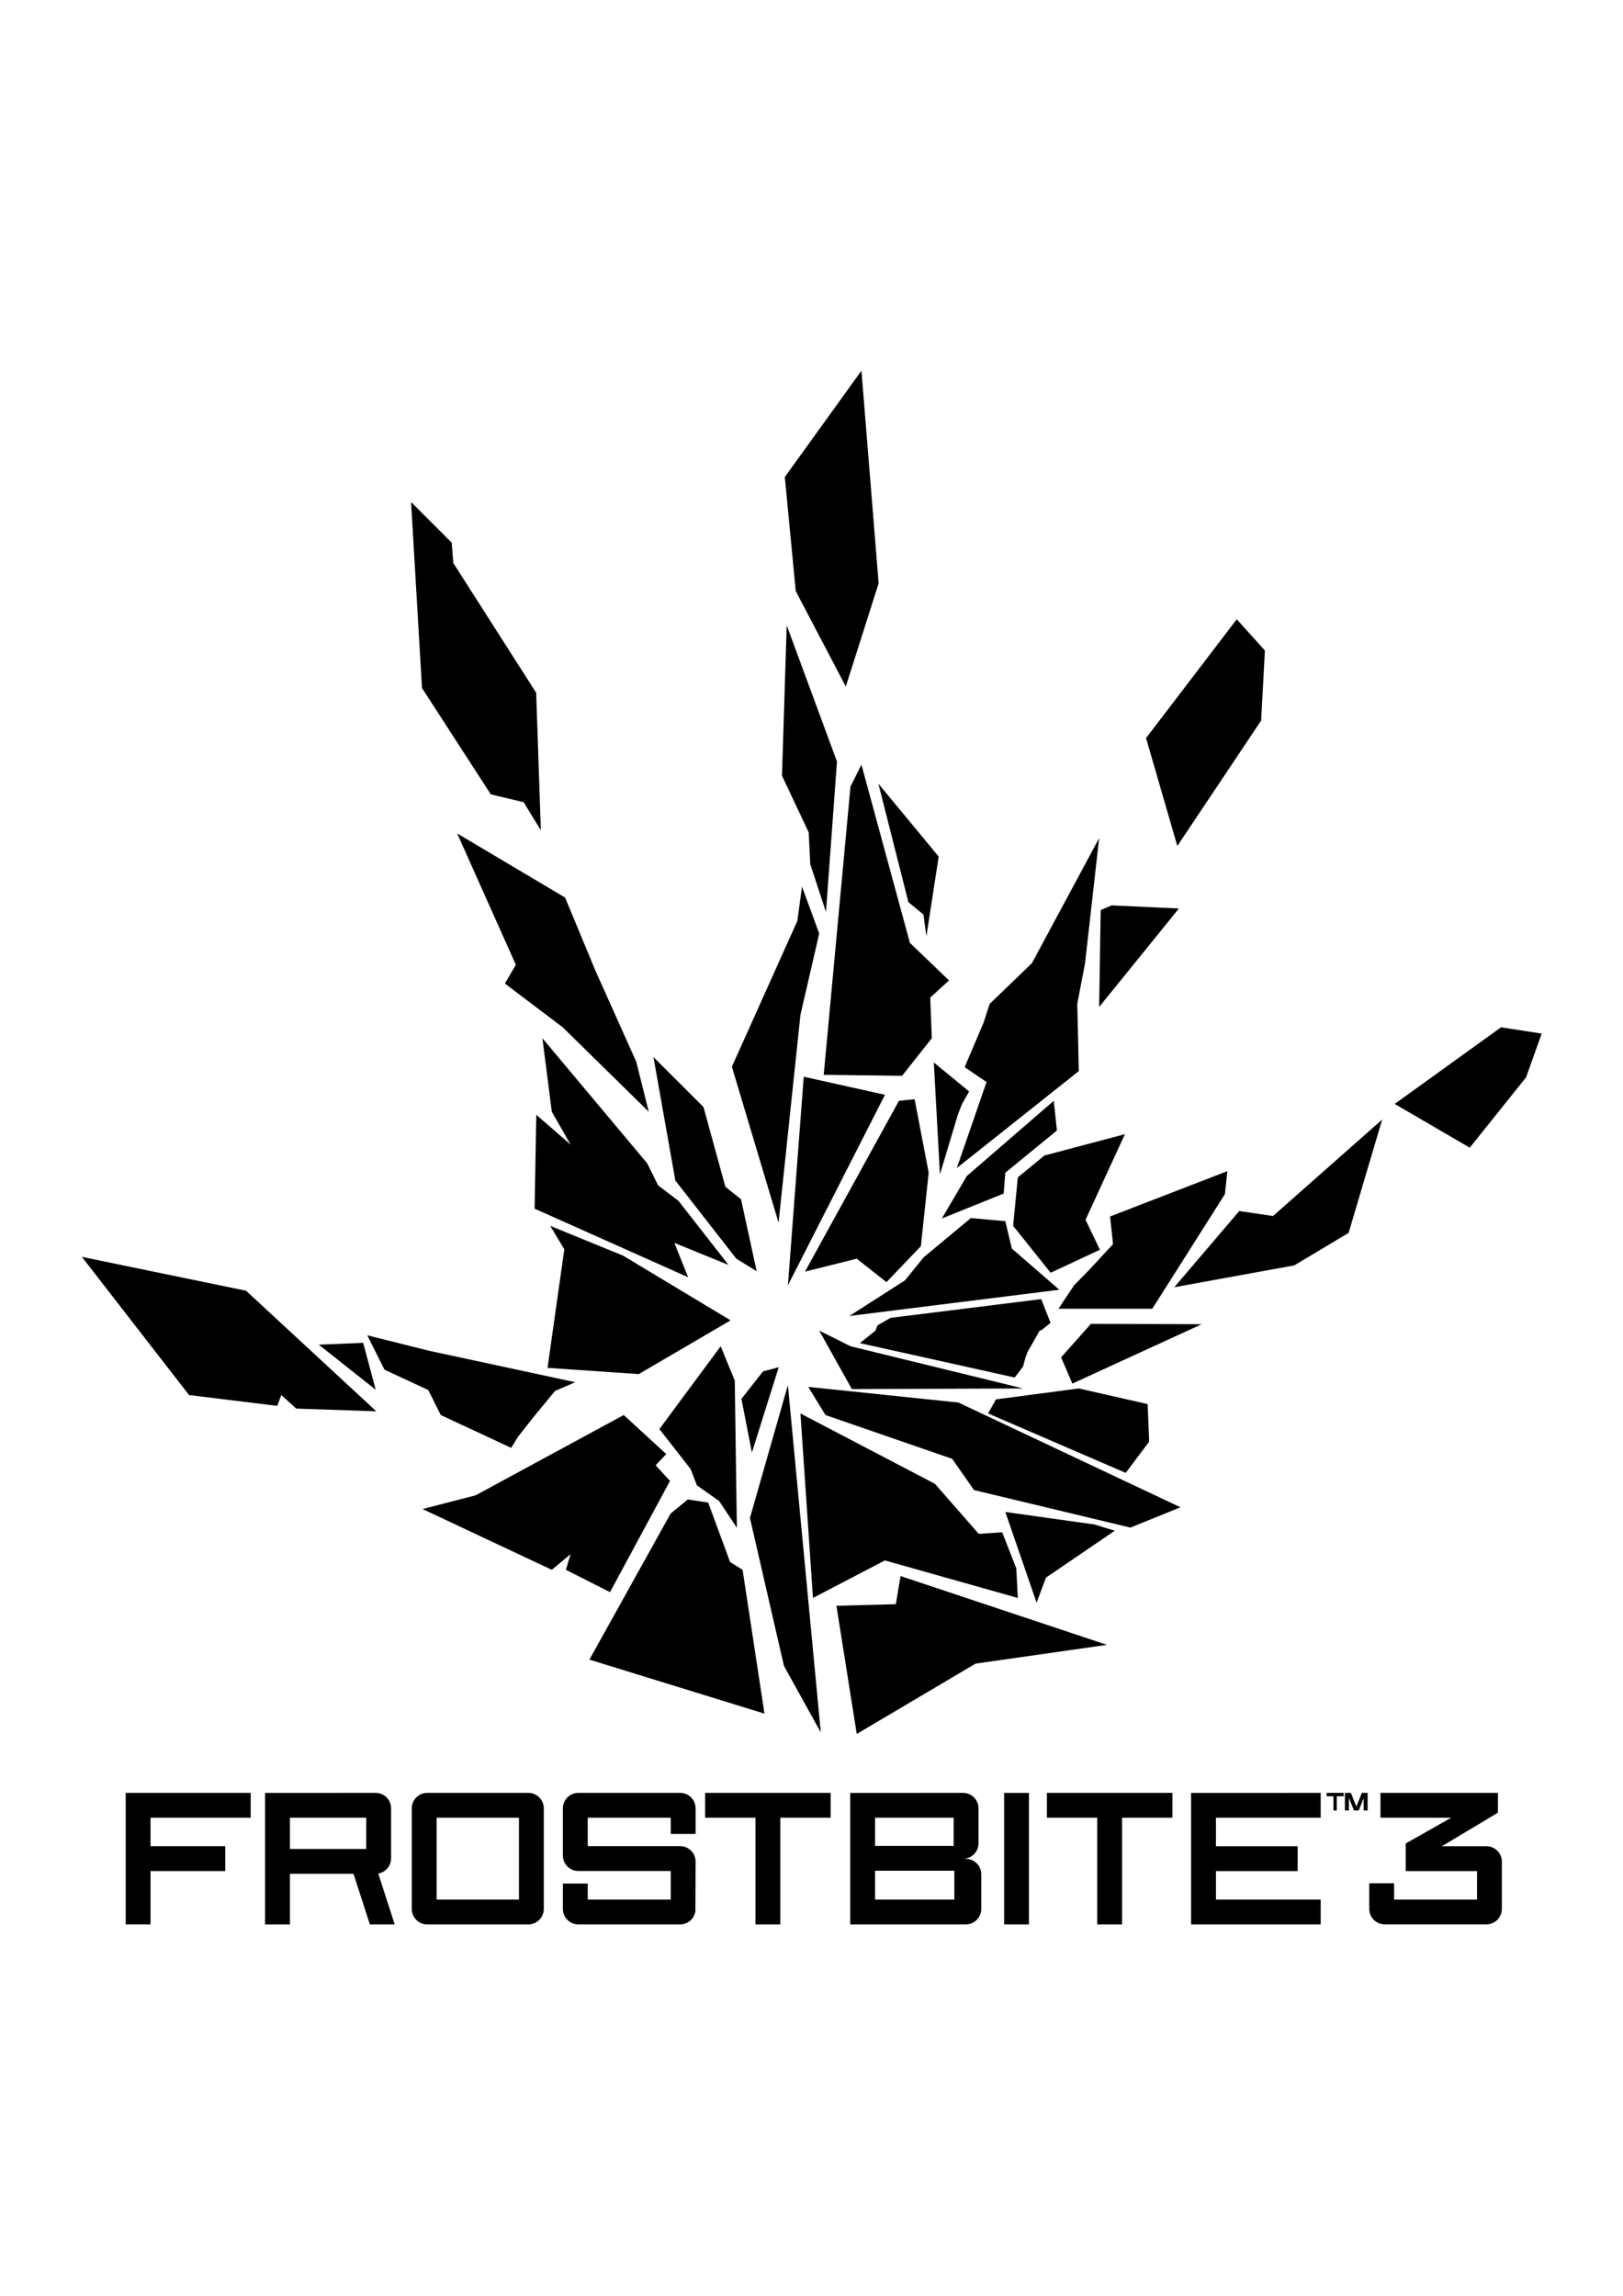 <svg viewBox="0 0 595.28 841.89" xmlns="http://www.w3.org/2000/svg">
  <path d="M352.829,404.903l2.629-4.659l-12.957-10.621l2.249,41.034l6.58-21.915L352.829,404.903z M331.918,469.525l-20.397,13.06
    l77.007-9.623l-17.418-15.121l-2.385-10.024l-12.619-1.146l-17.313,14.379L331.918,469.525z M333.17,330.804l5.529,4.571
    l1.078,7.977l4.514-29.235l-22.104-26.719L333.17,330.804z M350.943,428.324l44.739-35.544l-0.573-24.652l2.867-14.906
    l5.162-45.864l-24.663,45.864l-15.487,14.906l-2.192,6.775l-6.983,16.443l8.029,5.447L350.943,428.324z M354.607,431.264
    l-9.168,15.58l22.69-9.164l0.595-7.635l18.928-15.48l-1.146-10.893L354.607,431.264z M315.956,280.412l-4.015,8.026
    l-9.818,105.709l28.746,0.352l10.897-13.759l-0.573-14.906l6.883-6.306l-14.34-13.76L315.956,280.412z M432.391,333.156
    l-24.663-1.146l-4.015,1.72l-0.574,35.545L432.391,333.156z M462.555,264.242l1.383-25.681l-10.324-11.466l-33.268,43.571
    l11.472,39.558L462.555,264.242z M421.493,528.652l-0.573-13.759l-25.237-5.733l-30.399,4.013l-2.867,5.16l50.474,21.785
    L421.493,528.652z M375.234,509.162l-63.293-15.481l-11.472-5.732l11.968,21.442L375.234,509.162z M400.121,485.468
    l-10.932,12.282l4.125,9.622l47.441-21.766L400.121,485.468z M321.834,486.021l-0.716,1.927l-5.735,4.586l56.783,12.612
    l3.068-4.004l0.916-3.437l0.688-1.833l4.526-7.979l0.516-0.04l3.438-2.749l-3.438-8.707l-55.234,6.874L321.834,486.021z
     M234.284,503.893l33.69-19.704l-39.488-23.759l-26.671-10.893l5.162,8.6l-6.155,43.464L234.284,503.893z M280.395,628.407
    l-8.03-52.744l-4.589-2.866l-8.03-21.786l-7.457-1.146l-6.309,5.16l-29.802,53.571L280.395,628.407z M255.599,544.674l8.162,5.764
    l6.506,9.816l-0.77-53.96l-5.162-12.613l-22.487,30.373l11.459,14.663L255.599,544.674z M373.313,431.764l-1.721,17.773
    l13.767,17.198l18.065-8.437l-5.271-10.997l14.438-31.388l-29.527,7.825L373.313,431.764z M358.975,562.478l-16.061-18.346
    l-49.327-25.799l4.588,67.649l26.384-13.759l48.753,13.759l-0.572-10.893l-5.162-13.186L358.975,562.478z M430.697,472.046
    l44.004-8.019l19.939-11.914l12.314-41.562l-40.046,35.375l-12.376-1.833L430.697,472.046z M383.638,578.529l25.237-17.198
    l-7.457-2.294l-32.693-4.586l11.472,33.251L383.638,578.529z M393.962,471.322l-5.735,8.6h34.414l26.621-42.014l0.91-8.438
    l-43.018,16.626l1.083,10.14l-8.709,9.395L393.962,471.322z M325.133,470.176l12.619-13.187l2.867-26.944l-5.162-26.946
    l-5.735,0.573l-34.474,62.646l18.987-4.742L325.133,470.176z M294.79,394.835l-5.792,76.487l35.586-69.843L294.79,394.835z
     M285.622,501.372l-5.762,1.528l-7.92,10.08l3.84,19.68L285.622,501.372z M301.043,635.287L288.98,507.94l-13.92,48.72
    l12.48,54.24L301.043,635.287z M196.08,443.23l56.311,25.149l-5.042-12.601l19.854,8.09l-18.354-23.506l-7.459-5.662l-4.013-8.097
    l-38.429-45.864l3.441,26.945l6.883,12.039l-12.574-10.914L196.08,443.23z M354.226,681.635h-1c3.131,0,5.67-2.538,5.67-5.669
    v-12.835c0-3.039-2.394-5.513-5.396-5.656v-0.014l-41.656,0.016V705.7h42.383c3.132,0,5.67-2.539,5.67-5.67v-12.726
    C359.896,684.174,357.357,681.635,354.226,681.635z M320.953,666.571h28.831V676.9h-28.831V666.571z M350.039,696.59h-29.086
    v-10.571h29.086V696.59z M368.289,705.7h9.111v-48.224h-9.111V705.7z M207.551,575.663l16.191,8.188l22.002-40.781l-5.271-5.728
    l3.896-4.124l-15.596-14.313l-54.307,29.434l-19.481,5.04l47.403,22.283l6.883-5.732L207.551,575.663z M258.628,666.571h18.459
    V705.7h9.111v-39.129h18.459v-9.11h-46.029V666.571z M249.458,657.461h-37.332c-3.132,0-5.67,2.538-5.67,5.67v17.314
    c0,3.132,2.539,5.67,5.67,5.67h33.891v10.475h-30.45v-5.876h-9.111v9.316c0,3.131,2.539,5.67,5.67,5.67h37.332
    c2.831,0,5.169-2.076,5.594-4.788l0.076-18.238c0-3.131-2.538-5.669-5.67-5.669h-33.891v-10.434h30.45v5.953h9.111v-9.394
    C255.128,659.999,252.59,657.461,249.458,657.461z M383.982,666.571h18.459V705.7h9.111v-39.129h18.459v-9.11h-46.029V666.571z
     M357.826,610.062l48.181-6.88l-75.712-25.226l-1.721,10.319l-21.795,0.574l7.456,47.011L357.826,610.062z M545.179,677.033
    h-16.341l20.568-12.307v-7.266h-43.08v9.11h25.946l-16.685,9.454v10.118h26.15v10.446H511.33v-5.97h-9.111v9.395
    c0,3.132,2.539,5.67,5.67,5.67h37.29c3.132,0,5.67-2.538,5.67-5.67v-17.313C550.849,679.571,548.311,677.033,545.179,677.033z
     M550.547,376.727l-39.003,28.092l27.532,16.053l20.648-25.799l5.735-16.052L550.547,376.727z M436.863,705.7h47.531v-9.11
    h-38.421v-10.446h29.961v-9.11h-29.961v-10.462h38.421v-9.11l-47.531,0.016V705.7z M486.554,658.702h2.515v5.223h1.242v-5.223
    h2.516v-1.242h-6.272V658.702z M296.455,508.587l6.309,10.319l46.459,16.053l8.03,11.466l57.357,13.759l18.354-7.452
    l-81.447-38.411L296.455,508.587z M133.212,492.437l-16.286,0.671l20.87,16.513L133.212,492.437z M180.02,291.305l12.045,2.866
    l6.309,10.32l-1.72-50.451l-30.399-47.584l-0.574-7.453l-14.913-14.906l4.015,68.223L180.02,291.305z M270.07,461.576l7.457,4.586
    l-5.736-26.371l-5.736-4.587l-8.03-29.238l-18.354-18.346l8.03,45.29L270.07,461.576z M189.197,353.795l-4.015,6.88l21.222,16.052
    l31.546,30.958l-4.588-18.346l-14.913-33.251l-11.185-26.945l-39.577-23.505L189.197,353.795z M293.587,372.141l6.883-29.812
    l-6.31-17.199l-1.721,12.613l-24.006,53.427l17.124,57.221L293.587,372.141z M193.782,657.461h-37.081
    c-3.132,0-5.67,2.538-5.67,5.67v36.899c0,3.131,2.539,5.67,5.67,5.67h37.081c3.132,0,5.67-2.539,5.67-5.67v-36.899
    C199.452,659.999,196.914,657.461,193.782,657.461z M190.341,696.59h-30.2v-30.019h30.2V696.59z M143.444,681.466v-18.335
    c0-3.132-2.539-5.67-5.67-5.67l-40.545,0.016V705.7h9.111v-18.564h23.322l5.99,18.564h9.111l-6.019-18.653
    C141.412,686.586,143.444,684.267,143.444,681.466z M134.333,678.025h-27.994v-11.454h27.994V678.025z M297.187,316.902
    l5.761,17.521l4.033-55.157L288.545,229.3l-1.729,55.157l9.794,20.765L297.187,316.902z M46.1,705.685h9.111v-19.557h27.418v-9.11
    H55.211v-10.446h36.732v-9.11H46.1V705.685z M157.077,509.733l4.588,9.173l25.811,12.039l2.575-4.143l5.959-7.561l7.563-9.164
    l7.419-3.211L157.65,495.4l-22.943-5.732l6.31,12.612L157.077,509.733z M101.689,515.552l1.493-3.976l5.475,4.969l29.364,0.994
    l-47.779-44.221L30.02,460.897l39.319,50.679L101.689,515.552z M310.221,251.747l12.045-37.838l-6.31-77.969l-28.105,38.985
    l4.015,41.851L310.221,251.747z M497.484,662.478l-2.016-5.017h-2.186v6.464h1.457v-4.651l1.868,4.651h1.751l1.803-4.487v4.487
    h1.458v-6.464h-2.12L497.484,662.478z"></path>
</svg>
